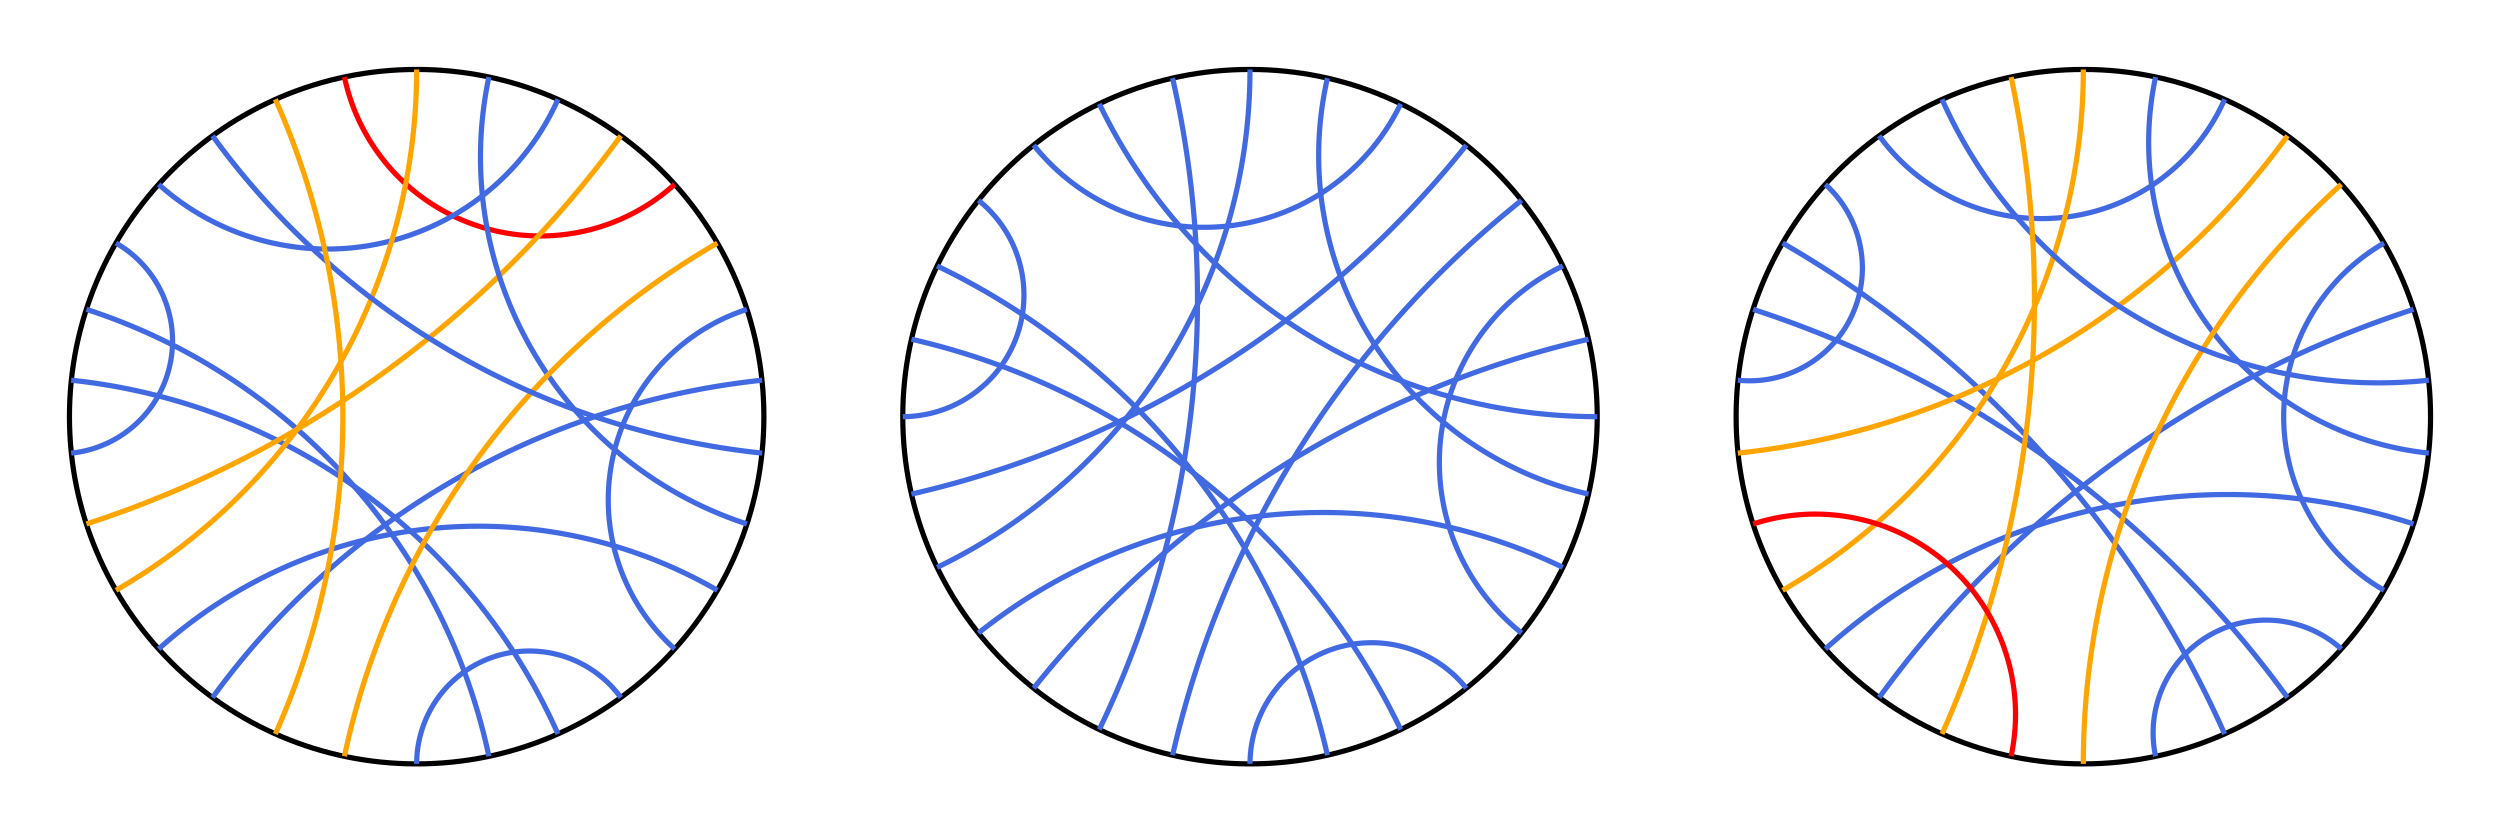 <?xml version="1.0" encoding="utf-8" ?>
<svg baseProfile="tiny" height="500px" version="1.2" width="1500px" xmlns="http://www.w3.org/2000/svg" xmlns:ev="http://www.w3.org/2001/xml-events" xmlns:xlink="http://www.w3.org/1999/xlink"><defs /><g transform="translate(250, 250) scale(208.333, -208.333)"><circle cx="0" cy="0" fill="none" r="1" stroke="black" stroke-width="0.015" /><path d="M -0.208 0.978 A 0.577 0.577 0 0 1 0.743 0.669" fill="none" stroke="red" stroke-width="0.015" /><path d="M -0.743 0.669 A 0.727 0.727 0 0 1 0.407 0.914" fill="none" stroke="royalblue" stroke-width="0.015" /><path d="M -0.866 0.5 A 0.325 0.325 0 0 0 -0.995 -0.105" fill="none" stroke="royalblue" stroke-width="0.015" /><path d="M -0.951 0.309 A 1.732 1.732 0 0 0 0.208 -0.978" fill="none" stroke="royalblue" stroke-width="0.015" /><path d="M -0.995 0.105 A 1.732 1.732 0 0 0 0.407 -0.914" fill="none" stroke="royalblue" stroke-width="0.015" /><path d="M -1.8369701987210297e-16 -1.0 A 0.325 0.325 0 0 0 0.588 -0.809" fill="none" stroke="royalblue" stroke-width="0.015" /><path d="M 0.743 -0.669 A 0.577 0.577 0 0 0 0.951 0.309" fill="none" stroke="royalblue" stroke-width="0.015" /><path d="M 6.123233995736766e-17 1.0 A 1.732 1.732 0 0 0 -0.866 -0.5" fill="none" stroke="orange" stroke-width="0.015" /><path d="M -0.951 -0.309 A 3.078 3.078 0 0 1 0.588 0.809" fill="none" stroke="orange" stroke-width="0.015" /><path d="M 0.951 -0.309 A 1.111 1.111 0 0 0 0.208 0.978" fill="none" stroke="royalblue" stroke-width="0.015" /><path d="M -0.743 -0.669 A 1.376 1.376 0 0 0 0.866 -0.5" fill="none" stroke="royalblue" stroke-width="0.015" /><path d="M -0.588 -0.809 A 2.246 2.246 0 0 0 0.995 0.105" fill="none" stroke="royalblue" stroke-width="0.015" /><path d="M -0.208 -0.978 A 2.246 2.246 0 0 0 0.866 0.5" fill="none" stroke="orange" stroke-width="0.015" /><path d="M -0.588 0.809 A 2.246 2.246 0 0 1 0.995 -0.105" fill="none" stroke="royalblue" stroke-width="0.015" /><path d="M -0.407 0.914 A 2.246 2.246 0 0 0 -0.407 -0.914" fill="none" stroke="orange" stroke-width="0.015" /></g><g transform="translate(750, 250) scale(208.333, -208.333)"><circle cx="0" cy="0" fill="none" r="1" stroke="black" stroke-width="0.015" /><path d="M -0.623 0.782 A 0.628 0.628 0 0 1 0.434 0.901" fill="none" stroke="royalblue" stroke-width="0.015" /><path d="M -0.782 0.623 A 0.35 0.35 0 0 0 -1.0 1.2246467991473532e-16" fill="none" stroke="royalblue" stroke-width="0.015" /><path d="M -0.901 0.434 A 2.077 2.077 0 0 0 0.223 -0.975" fill="none" stroke="royalblue" stroke-width="0.015" /><path d="M -0.975 0.223 A 2.077 2.077 0 0 0 0.434 -0.901" fill="none" stroke="royalblue" stroke-width="0.015" /><path d="M -1.8369701987210297e-16 -1.0 A 0.35 0.35 0 0 0 0.623 -0.782" fill="none" stroke="royalblue" stroke-width="0.015" /><path d="M 0.782 -0.623 A 0.628 0.628 0 0 0 0.901 0.434" fill="none" stroke="royalblue" stroke-width="0.015" /><path d="M 6.123233995736766e-17 1.0 A 1.591 1.591 0 0 0 -0.901 -0.434" fill="none" stroke="royalblue" stroke-width="0.015" /><path d="M -0.975 -0.223 A 2.858 2.858 0 0 1 0.623 0.782" fill="none" stroke="royalblue" stroke-width="0.015" /><path d="M 0.975 -0.223 A 1 1 0 0 0 0.223 0.975" fill="none" stroke="royalblue" stroke-width="0.015" /><path d="M -0.782 -0.623 A 1.591 1.591 0 0 0 0.901 -0.434" fill="none" stroke="royalblue" stroke-width="0.015" /><path d="M -0.623 -0.782 A 2.858 2.858 0 0 0 0.975 0.223" fill="none" stroke="royalblue" stroke-width="0.015" /><path d="M -0.223 -0.975 A 2.858 2.858 0 0 0 0.782 0.623" fill="none" stroke="royalblue" stroke-width="0.015" /><path d="M -0.434 0.901 A 1.591 1.591 0 0 1 1.0 -2.4492935982947064e-16" fill="none" stroke="royalblue" stroke-width="0.015" /><path d="M -0.223 0.975 A 2.858 2.858 0 0 0 -0.434 -0.901" fill="none" stroke="royalblue" stroke-width="0.015" /></g><g transform="translate(1250, 250) scale(208.333, -208.333)"><circle cx="0" cy="0" fill="none" r="1" stroke="black" stroke-width="0.015" /><path d="M -0.588 0.809 A 0.577 0.577 0 0 1 0.407 0.914" fill="none" stroke="royalblue" stroke-width="0.015" /><path d="M -0.743 0.669 A 0.325 0.325 0 0 0 -0.995 0.105" fill="none" stroke="royalblue" stroke-width="0.015" /><path d="M -0.866 0.5 A 3.078 3.078 0 0 0 0.407 -0.914" fill="none" stroke="royalblue" stroke-width="0.015" /><path d="M -0.951 0.309 A 3.078 3.078 0 0 0 0.588 -0.809" fill="none" stroke="royalblue" stroke-width="0.015" /><path d="M 0.208 -0.978 A 0.325 0.325 0 0 0 0.743 -0.669" fill="none" stroke="royalblue" stroke-width="0.015" /><path d="M 0.866 -0.5 A 0.577 0.577 0 0 0 0.866 0.5" fill="none" stroke="royalblue" stroke-width="0.015" /><path d="M 6.123233995736766e-17 1.0 A 1.732 1.732 0 0 0 -0.866 -0.5" fill="none" stroke="orange" stroke-width="0.015" /><path d="M -0.995 -0.105 A 2.246 2.246 0 0 1 0.588 0.809" fill="none" stroke="orange" stroke-width="0.015" /><path d="M 0.995 -0.105 A 0.9 0.9 0 0 0 0.208 0.978" fill="none" stroke="royalblue" stroke-width="0.015" /><path d="M -0.743 -0.669 A 1.732 1.732 0 0 0 0.951 -0.309" fill="none" stroke="royalblue" stroke-width="0.015" /><path d="M -0.588 -0.809 A 3.078 3.078 0 0 0 0.951 0.309" fill="none" stroke="royalblue" stroke-width="0.015" /><path d="M -1.8369701987210297e-16 -1.0 A 2.246 2.246 0 0 0 0.743 0.669" fill="none" stroke="orange" stroke-width="0.015" /><path d="M -0.407 0.914 A 1.376 1.376 0 0 1 0.995 0.105" fill="none" stroke="royalblue" stroke-width="0.015" /><path d="M -0.208 0.978 A 3.078 3.078 0 0 0 -0.407 -0.914" fill="none" stroke="orange" stroke-width="0.015" /><path d="M -0.951 -0.309 A 0.577 0.577 0 0 0 -0.208 -0.978" fill="none" stroke="red" stroke-width="0.015" /></g></svg>